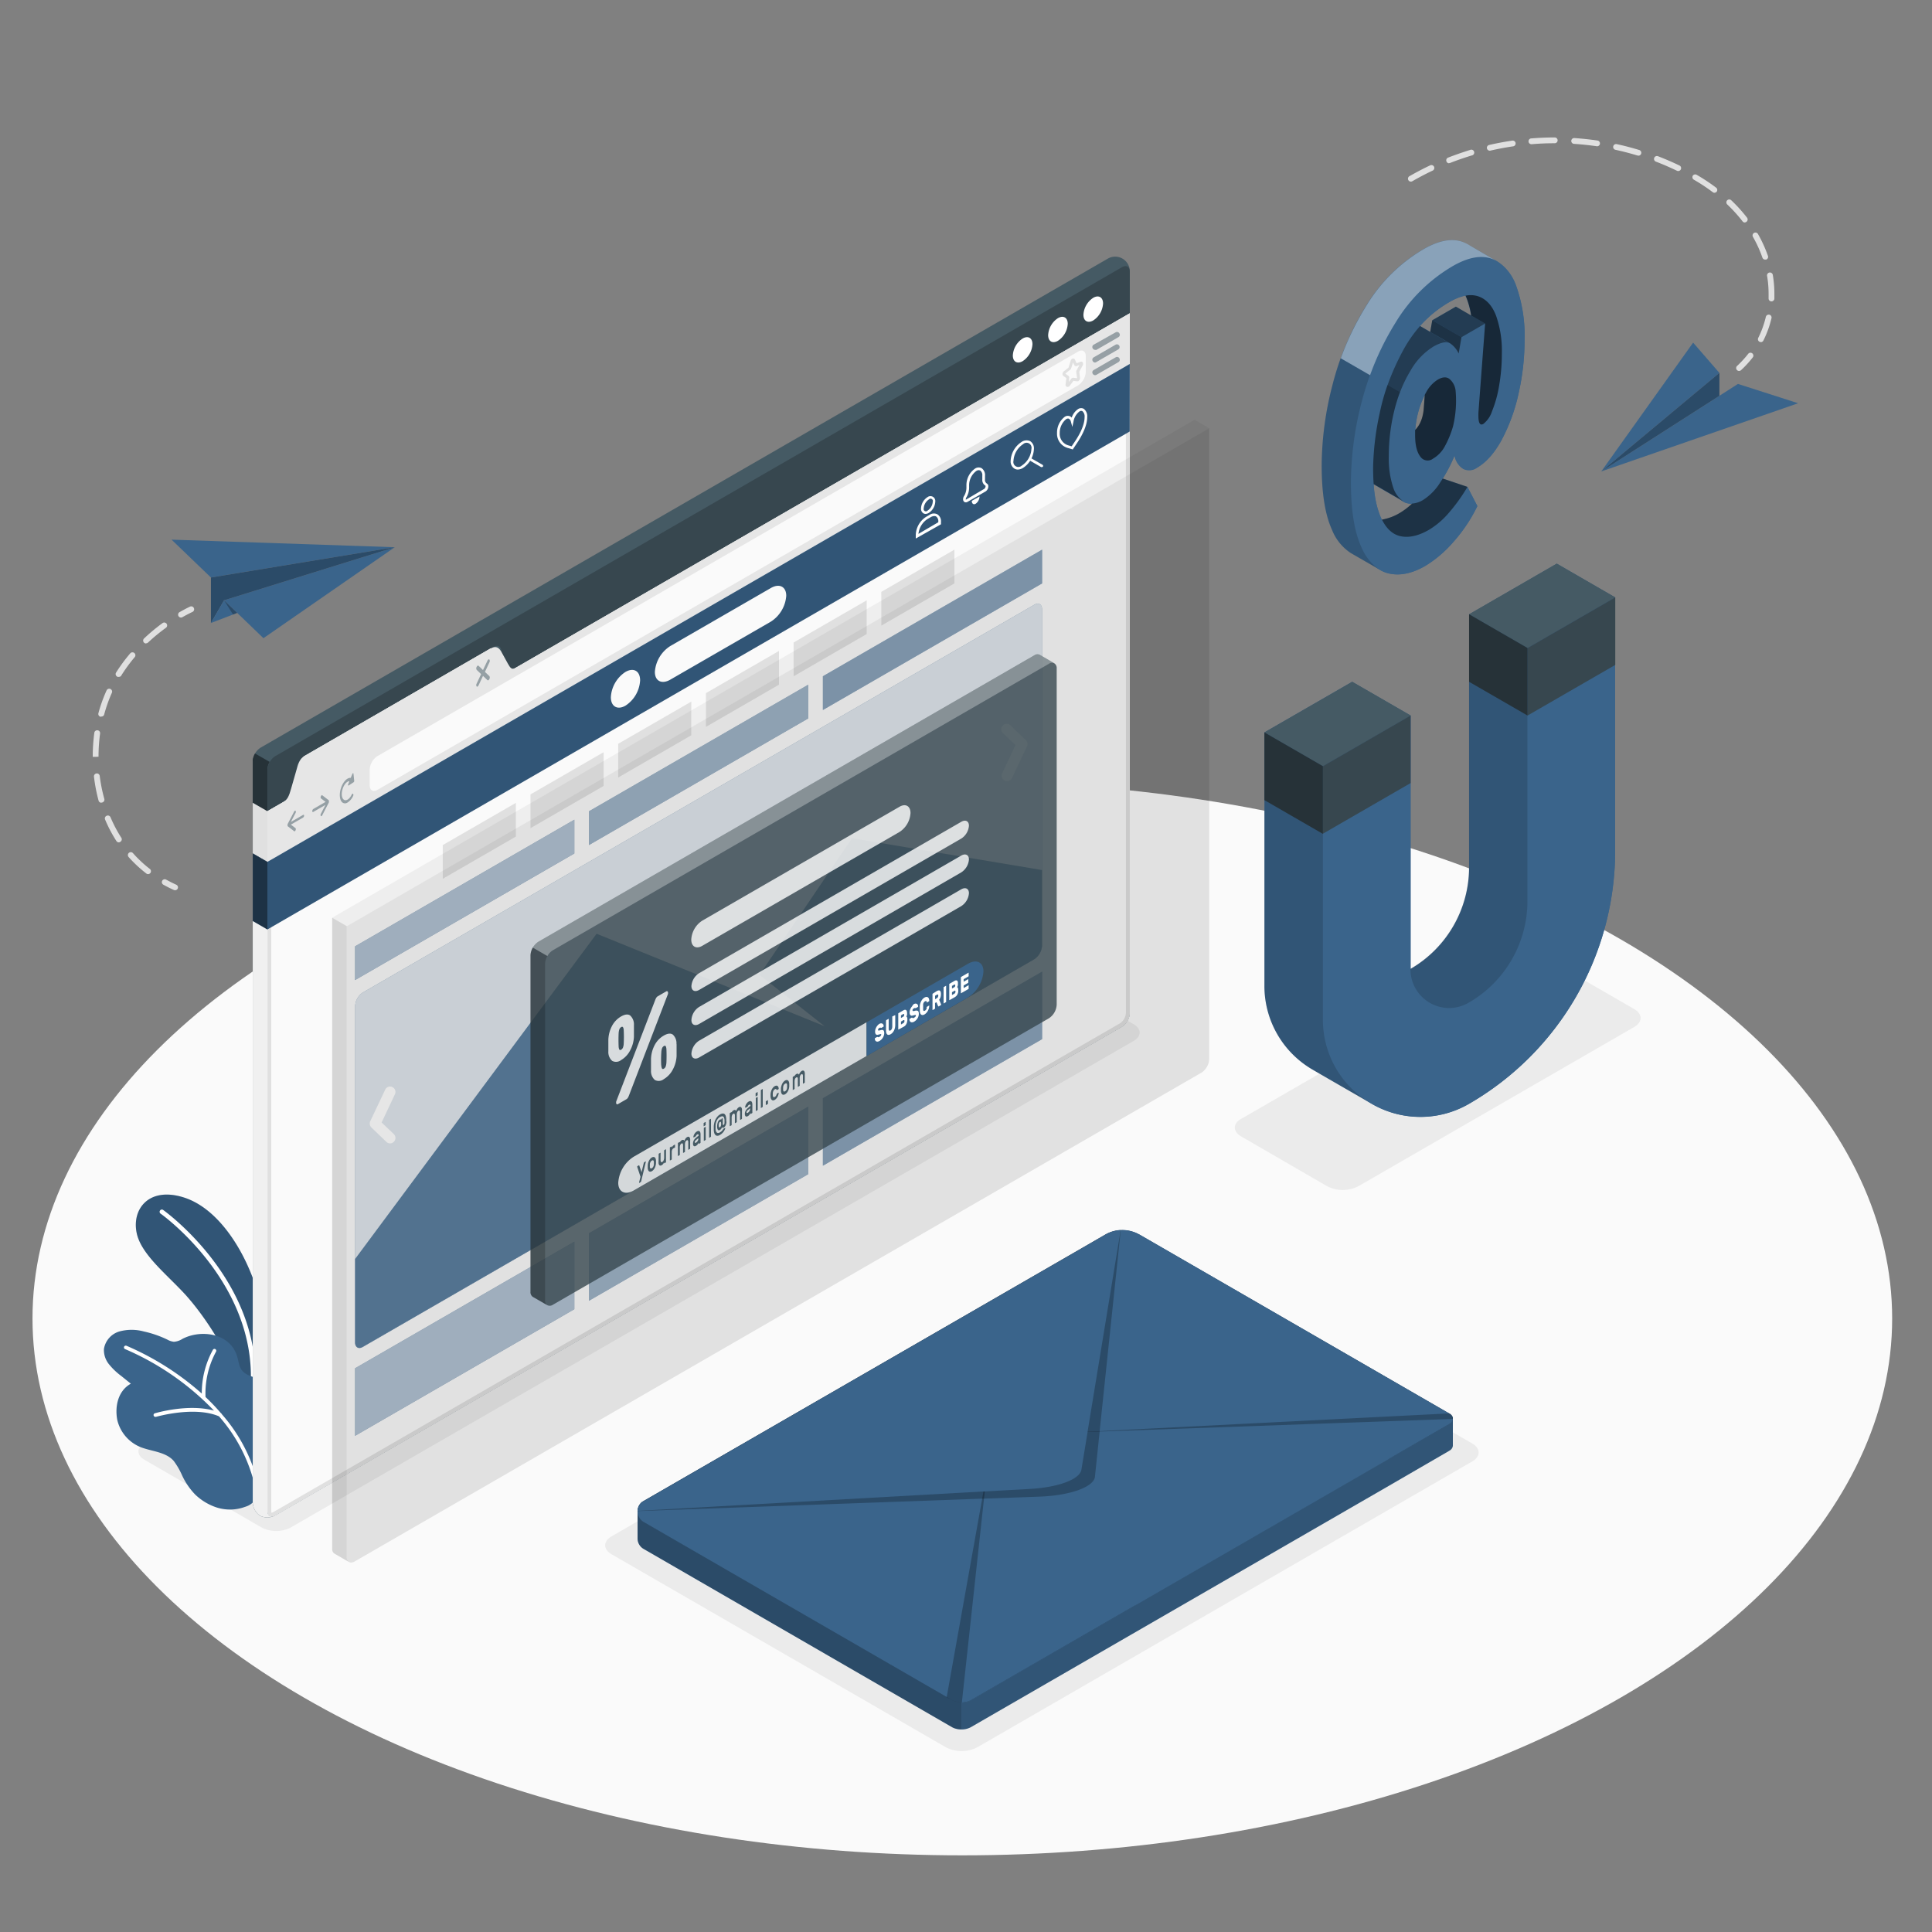 <svg xmlns="http://www.w3.org/2000/svg" viewBox="0 0 500 500"><rect x="0" y="0" width="500" height="500" fill="#808080" stroke="none"/><g id="freepik--Floor--inject-82"><ellipse id="freepik--floor--inject-82" cx="249.05" cy="341.22" rx="240.64" ry="138.94" style="fill:#fafafa"></ellipse></g><g id="freepik--Shadows--inject-82"><path id="freepik--Shadow--inject-82" d="M244.8,452.2l-86.51-49.95c-2.23-1.28-2.23-3.37,0-4.66l128.12-74a8.94,8.94,0,0,1,8.06,0L381,373.57c2.22,1.29,2.22,3.37,0,4.66l-128.13,74A8.94,8.94,0,0,1,244.8,452.2Z" style="fill:#ebebeb"></path><path id="freepik--shadow--inject-82" d="M67.71,395.32,37.38,377.79c-2.07-1.2-2.07-3.14,0-4.34L255.53,247.53a8.3,8.3,0,0,1,7.52,0l30.33,17.53c2.08,1.2,2.08,3.14,0,4.34L75.23,395.32A8.3,8.3,0,0,1,67.71,395.32Z" style="fill:#ebebeb"></path><path id="freepik--shadow--inject-82" d="M321.27,294.14,343.47,307a8.9,8.9,0,0,0,8.07,0l71.38-41.21c2.22-1.28,2.22-3.37,0-4.65l-22.21-12.82a8.88,8.88,0,0,0-8.06,0l-71.38,41.21C319,290.77,319,292.85,321.27,294.14Z" style="fill:#ebebeb"></path></g><g id="freepik--Plants--inject-82"><g id="freepik--plants--inject-82"><path d="M69.42,355.17a69.79,69.79,0,0,0-2.67-20.46c-3.12-10.71-10.09-21.9-19.12-24.79s-13.58,2.92-12.25,9.22c1.15,5.43,7.57,10.49,12.31,15.6s13.35,17.19,15,28.17l5.16,1.1Z" style="fill:#3A648B"></path><g style="opacity:0.15"><path d="M69.42,355.17a69.79,69.79,0,0,0-2.67-20.46c-3.12-10.71-10.09-21.9-19.12-24.79s-13.58,2.92-12.25,9.22c1.15,5.43,7.57,10.49,12.31,15.6s13.35,17.19,15,28.17l5.16,1.1Z"></path></g><path d="M65.37,359.63a.59.59,0,0,1-.52-.62c1.76-27-23-44.74-23.29-44.92a.58.58,0,0,1-.14-.81.57.57,0,0,1,.81-.14c.25.18,25.59,18.28,23.78,45.95a.58.58,0,0,1-.62.54Z" style="fill:#fff"></path><path d="M63.34,390a11.29,11.29,0,0,1-7.65,0,14.55,14.55,0,0,1-5.19-3.23,17.92,17.92,0,0,1-3.44-5.09A19.06,19.06,0,0,0,45,378.14c-1.83-2.19-5.17-2.48-7.74-3.32a10.07,10.07,0,0,1-6.91-7.34c-.66-3.47.17-7.53,3.51-9.38l-2.48-2a17.36,17.36,0,0,1-3.15-3,5.84,5.84,0,0,1-1.33-4,5.66,5.66,0,0,1,4-4.52,12,12,0,0,1,6.31,0,27.69,27.69,0,0,1,6.08,2.1,4.49,4.49,0,0,0,1.71.57,4.65,4.65,0,0,0,2.23-.76C52.05,344,59.46,345,61.33,350.9c.28.87.4,1.79.7,2.65,1.11,3.2,5.2,2.69,7.63,4.38a6.55,6.55,0,0,1,2.52,5c.23,3.38-1,6.85-2,10-.38,1.19-1.09,2.23-1.46,3.4-.52,1.64-.36,3.61-.58,5.32-.4,2.93-1,6.58-3.88,8A6.92,6.92,0,0,1,63.34,390Z" style="fill:#3A648B"></path><path d="M66.65,383.47A42.24,42.24,0,0,0,57.41,366a.47.47,0,0,0-.22-.26,55.76,55.76,0,0,0-4-4.2,22.68,22.68,0,0,1,2.72-11.73.48.48,0,0,0-.17-.65.46.46,0,0,0-.64.17,23.31,23.31,0,0,0-2.88,11.32,72.11,72.11,0,0,0-19.5-12.37.47.47,0,0,0-.61.27.47.47,0,0,0,.27.6,70.25,70.25,0,0,1,23,15.92c-6.58-1.85-14.92.58-15.3.69a.46.46,0,0,0-.32.58.47.47,0,0,0,.4.34.55.55,0,0,0,.18,0c.1,0,9.89-2.88,16.33-.14a41.38,41.38,0,0,1,9.1,17.22.48.48,0,0,0,.41.36h.16A.48.48,0,0,0,66.65,383.47Z" style="fill:#fff"></path></g></g><g id="freepik--Window--inject-82"><path d="M67.31,392.28a4.31,4.31,0,0,1-1.9-3.42V197a4.49,4.49,0,0,1,2-3.49L286.59,67a3.79,3.79,0,0,1,5.8,3.35V262.19a4.46,4.46,0,0,1-2,3.5L71.21,392.2A4.27,4.27,0,0,1,67.31,392.28Z" style="fill:#455a64"></path><path d="M71.21,392.2a4.24,4.24,0,0,1-3.9.08,4.29,4.29,0,0,1-1.9-3.42v-168l3.79,2.19V391C69.2,392.15,70,392.93,71.21,392.2Z" style="fill:#f0f0f0"></path><path d="M69.79,197.18a4,4,0,0,0-.59,2v23.89l-3.79-2.19V197a1.85,1.85,0,0,1,0-.24c0-.17,0-.34.08-.51A4.92,4.92,0,0,1,66,195Z" style="fill:#263238"></path><path d="M292.38,70.32V81.09L131.74,173.84c-1.11.64-2,.12-2-1.17v-4.08c0-1.28-.91-1.8-2-1.16L78.78,195.68a4.45,4.45,0,0,0-2,3.49v4.08a4.46,4.46,0,0,1-2,3.49l-5.55,3.2V199.17a4.43,4.43,0,0,1,2-3.48L290.37,69.15C291.48,68.51,292.38,69,292.38,70.32Z" style="fill:#37474f"></path><path d="M292.39,262.19a4.44,4.44,0,0,1-2,3.49L71.21,392.2c-1.14.66-2,.13-2-1.16V209.94l5.55-3.2c1.11-.64,2.92-10.42,4-11.06l48.11-27.78c1.11-.64,3.74,6.58,4.85,5.94L292.38,81.09v181.1Z" style="fill:#fafafa"></path><path d="M291.38,82.82V262.19a3.48,3.48,0,0,1-1.52,2.63L70.71,391.34a1.15,1.15,0,0,1-.42.16.86.86,0,0,1-.09-.46V210.52l5-2.92c.83-.48,1.31-2,2.47-6.1a30.82,30.82,0,0,1,1.65-5L127,169a23,23,0,0,1,1.47,2.37c1.31,2.3,2,3.51,3.14,3.51a1.25,1.25,0,0,0,.65-.18L291.38,82.82m1-1.73L131.74,173.84a.42.42,0,0,1-.15,0c-1.13,0-3.42-6-4.55-6a.24.24,0,0,0-.15,0L78.78,195.68c-1.11.64-2.92,10.42-4,11.06l-5.55,3.2V391c0,.91.43,1.45,1.1,1.45a1.78,1.78,0,0,0,.91-.29L290.37,265.68a4.44,4.44,0,0,0,2-3.49V81.09Z" style="fill:#e0e0e0"></path><path d="M292.38,81.09V94.2L69.2,223.06V209.94l4.15-2.4c1.1-.64,1.48-1.62,2-3.49l1.4-4.88c.45-1.7.91-2.85,2-3.49l48.11-27.78c1.11-.64,2-.71,2.84.69l1.72,3.13c.63,1.1,1,1.74,2.06,1.1Z" style="fill:#e6e6e6"></path><path d="M282.93,77.07c1.4-.81,2.54-.15,2.54,1.47a5.6,5.6,0,0,1-2.54,4.39c-1.4.81-2.54.16-2.54-1.46A5.62,5.62,0,0,1,282.93,77.07Z" style="fill:#fff"></path><path d="M273.79,82.34c1.41-.81,2.54-.15,2.54,1.46a5.6,5.6,0,0,1-2.54,4.4c-1.4.81-2.53.15-2.53-1.47A5.61,5.61,0,0,1,273.79,82.34Z" style="fill:#fff"></path><path d="M264.66,87.61c1.4-.81,2.54-.16,2.54,1.46a5.62,5.62,0,0,1-2.54,4.4c-1.4.81-2.54.15-2.54-1.47A5.6,5.6,0,0,1,264.66,87.61Z" style="fill:#fff"></path><path d="M78.45,210.89l-3.17,1.83,1.21-2.33a.54.54,0,0,0,0-.56c-.09-.11-.25,0-.35.17l-1.72,3.3h0a.5.5,0,0,0,0,.13s0,0,0,0a.88.88,0,0,0,0,.17.59.59,0,0,0,0,.14l0,0s0,.05,0,.06h0l1.72,1.32a.12.12,0,0,0,.16,0,.53.53,0,0,0,.19-.24c.1-.22.09-.46,0-.54l-1.21-.93,3.17-1.83a.67.67,0,0,0,.25-.54C78.7,210.92,78.59,210.81,78.45,210.89Z" style="fill:#455a64;opacity:0.5"></path><path d="M81.09,209.36l3.17-1.83-1.21-.92a.5.5,0,0,1,0-.54c.09-.22.25-.33.36-.25l1.71,1.32h0a.16.16,0,0,1,0,.07s0,0,0,0a.61.61,0,0,1,0,.15,1.11,1.11,0,0,1,0,.17l0,0a.56.56,0,0,1,0,.12h0L83.39,211a.46.46,0,0,1-.17.19.14.14,0,0,1-.19,0,.58.58,0,0,1,0-.57l1.21-2.32-3.17,1.83c-.14.08-.25,0-.25-.25A.67.67,0,0,1,81.09,209.36Z" style="fill:#455a64;opacity:0.5"></path><path d="M91.48,200.25c0-.19-.19-.17-.27,0l-.44,1.06c-.74-.08-1.63.64-2.24,1.92-.78,1.66-.78,3.62,0,4.38a1.12,1.12,0,0,0,1.42.08A3.9,3.9,0,0,0,91.38,206a.55.55,0,0,0,0-.56c-.1-.09-.26,0-.36.21-.59,1.24-1.54,1.79-2.13,1.23s-.58-2,0-3.27c.42-.89,1-1.41,1.54-1.44l-.32.8c-.09.21,0,.4.12.31l1.29-.84a.43.43,0,0,0,.15-.35Z" style="fill:#455a64;opacity:0.5"></path><path d="M125.5,173.89l1.15-2.45a.73.73,0,0,0,0-.76c-.13-.13-.36,0-.49.29L125,173.41l-1.15-1.11c-.14-.13-.36,0-.49.29a.73.73,0,0,0,0,.76l1.15,1.11-1.15,2.44a.73.73,0,0,0,0,.76.17.17,0,0,0,.24,0,.65.65,0,0,0,.25-.3l1.15-2.44,1.16,1.11a.2.2,0,0,0,.25,0,.77.77,0,0,0,.24-.3.73.73,0,0,0,0-.76Z" style="fill:#455a64;opacity:0.5"></path><path d="M95.68,203.25v-4.08a4.44,4.44,0,0,1,2-3.49L279,91c1.12-.64,2-.12,2,1.17v4.08a4.47,4.47,0,0,1-2,3.49L97.69,204.41C96.58,205.06,95.68,204.54,95.68,203.25Z" style="fill:#fafafa"></path><path d="M276.28,100.12a.53.53,0,0,1-.19,0,.58.58,0,0,1-.32-.64l.2-1.64-.77-.55a.56.56,0,0,1-.22-.47.94.94,0,0,1,.34-.73l1.18-.91s0,0,.05-.08l.53-1.73a.76.76,0,0,1,.62-.59.53.53,0,0,1,.49.3l.43.92,1-.37a.5.5,0,0,1,.56.12.76.76,0,0,1,0,.85l-.86,1.61.18,1.54a.91.91,0,0,1-.26.74.55.55,0,0,1-.49.19l-.95-.11-1,1.32A.61.61,0,0,1,276.28,100.12Zm-.54-3.41.76.55a.6.6,0,0,1,.22.58l-.13,1,.65-.82a.63.63,0,0,1,.55-.26l.95.12a.16.16,0,0,0,0-.08l-.2-1.46a.84.84,0,0,1,.1-.53l.72-1.35-.71.27a.49.49,0,0,1-.64-.26l-.32-.66-.46,1.46a.8.8,0,0,1-.3.45l-1.18.92S275.75,96.69,275.74,96.71ZM278.41,94Z" style="fill:#e0e0e0"></path><g style="opacity:0.5"><path d="M283.42,90.54a.68.68,0,0,1-.61-.35.69.69,0,0,1,.26-1L288.74,86a.7.7,0,0,1,.95.26.69.69,0,0,1-.25,1l-5.68,3.28A.72.72,0,0,1,283.42,90.54Z" style="fill:#455a64"></path><path d="M283.42,93.82a.68.68,0,0,1-.61-.35.69.69,0,0,1,.26-1l5.67-3.28a.7.7,0,0,1,.7,1.21l-5.68,3.28A.72.72,0,0,1,283.42,93.82Z" style="fill:#455a64"></path><path d="M283.42,97.1a.71.71,0,0,1-.61-.35.69.69,0,0,1,.26-1l5.67-3.28a.69.69,0,0,1,.95.25.7.7,0,0,1-.25,1L283.76,97A.63.63,0,0,1,283.42,97.1Z" style="fill:#455a64"></path></g><polygon points="69.2 209.94 69.2 223.06 65.41 220.87 65.41 207.76 69.2 209.94" style="fill:#e0e0e0"></polygon><polygon points="292.38 94.2 69.2 223.06 69.2 240.54 292.36 111.67 292.38 94.2" style="fill:#3A648B"></polygon><polygon points="292.38 94.2 69.2 223.06 69.2 240.54 292.36 111.67 292.38 94.2" style="opacity:0.15"></polygon><polygon points="69.2 223.06 65.41 220.87 65.41 238.35 69.2 240.54 69.2 223.06" style="fill:#3A648B"></polygon><polygon points="69.2 223.06 65.41 220.87 65.41 238.35 69.2 240.54 69.2 223.06" style="opacity:0.5"></polygon><path d="M173.48,167.19l26-15c2.22-1.29,4-.37,4,2a8.68,8.68,0,0,1-4,6.7l-26,15c-2.22,1.28-4,.37-4-2A8.65,8.65,0,0,1,173.48,167.19Z" style="fill:#fafafa"></path><path d="M161.88,173.89a8.36,8.36,0,0,0-3.79,6.55c0,2.41,1.7,3.39,3.79,2.18a8.35,8.35,0,0,0,3.78-6.55C165.66,173.66,164,172.68,161.88,173.89Z" style="fill:#fafafa"></path><path d="M239.55,133a1.1,1.1,0,0,1-.57-.15,1.38,1.38,0,0,1-.62-1.28,3.66,3.66,0,0,1,1.69-2.92h0a1.26,1.26,0,0,1,2,1.17,3.66,3.66,0,0,1-1.69,2.92A1.7,1.7,0,0,1,239.55,133Zm.85-3.75a3,3,0,0,0-1.34,2.32.59.59,0,0,0,1,.57,3,3,0,0,0,1.34-2.32.59.59,0,0,0-1-.57Z" style="fill:#fff"></path><path d="M237,139.37v-1a5.79,5.79,0,0,1,2.66-4.6l.86-.5a2,2,0,0,1,2.08-.16,2.15,2.15,0,0,1,.93,2v.57Zm4.77-5.81a1.9,1.9,0,0,0-.9.28l-.86.5a5.18,5.18,0,0,0-2.31,3.82l5.13-3V135a1.48,1.48,0,0,0-.58-1.35A.86.86,0,0,0,241.8,133.56Z" style="fill:#fff"></path><path d="M249.91,130a.58.58,0,0,1-.31-.08.8.8,0,0,1-.35-.72,1.57,1.57,0,0,1,.21-.77l.06-.08a4.33,4.33,0,0,0,.59-2.07v-.79a5.21,5.21,0,0,1,2.23-4.22,1.65,1.65,0,0,1,1.69-.11,2.16,2.16,0,0,1,.89,2v.93a1.09,1.09,0,0,0,.49,1.06l.11.08a.81.81,0,0,1,.26.65,1.59,1.59,0,0,1-.69,1.29l-4.8,2.77A.8.8,0,0,1,249.91,130Zm3.42-8.33a1.38,1.38,0,0,0-.64.2,4.62,4.62,0,0,0-1.88,3.62v.79a5,5,0,0,1-.74,2.49.9.9,0,0,0-.12.43c0,.08,0,.13,0,.13l4.77-2.81a.9.9,0,0,0,.34-.68.46.46,0,0,0,0-.13,1.71,1.71,0,0,1-.84-1.66v-.93a1.52,1.52,0,0,0-.54-1.36A.73.73,0,0,0,253.33,121.71Z" style="fill:#fff"></path><path d="M253.5,128.49a2.36,2.36,0,0,1-1,1.88c-.54.31-1,0-1-.75Z" style="fill:#fff"></path><path d="M263.42,121.52a1.71,1.71,0,0,1-.87-.23,2.18,2.18,0,0,1-1-2,6.2,6.2,0,0,1,2.84-4.92h0a2.24,2.24,0,0,1,2.24-.19,2.2,2.2,0,0,1,.95,2,6.19,6.19,0,0,1-2.84,4.93A2.79,2.79,0,0,1,263.42,121.52Zm1.36-6.57a5.52,5.52,0,0,0-2.49,4.31,1.29,1.29,0,0,0,2.14,1.24,5.51,5.51,0,0,0,2.5-4.32,1.29,1.29,0,0,0-2.15-1.23Z" style="fill:#fff"></path><path d="M269.61,120.88a.26.26,0,0,1-.17,0l-3.09-1.78a.35.35,0,0,1,.35-.6l3.09,1.78a.35.35,0,0,1,.12.48A.34.34,0,0,1,269.61,120.88Z" style="fill:#fff"></path><path d="M277.63,116.32l-1.16-.35a3.82,3.82,0,0,1-2.91-3.92,5.15,5.15,0,0,1,2-4.19,1.42,1.42,0,0,1,1.29-.15,1.39,1.39,0,0,1,.51.37,4.26,4.26,0,0,1,1.64-2.21,1.43,1.43,0,0,1,1.46-.08,2.4,2.4,0,0,1,.91,2.15c0,2.35-1.47,5-2.7,6.82Zm-1.24-8a.89.89,0,0,0-.46.15,4.54,4.54,0,0,0-1.67,3.59,3.1,3.1,0,0,0,2.41,3.25l.67.2.77-1.14c1.18-1.73,2.58-4.25,2.58-6.42a1.81,1.81,0,0,0-.56-1.54.74.74,0,0,0-.76.07,4.11,4.11,0,0,0-1.55,2.61l-.3,1.4-.38-1.38a1.07,1.07,0,0,0-.53-.74A.54.54,0,0,0,276.39,108.31Z" style="fill:#fff"></path><polygon points="114.59 218.7 133.51 207.78 133.51 216.51 114.59 227.43 114.59 218.7" style="fill:#e0e0e0"></polygon><polygon points="137.29 205.59 156.21 194.67 156.21 203.41 137.29 214.33 137.29 205.59" style="fill:#e0e0e0"></polygon><polygon points="159.99 192.49 178.91 181.57 178.9 190.3 159.99 201.22 159.99 192.49" style="fill:#e0e0e0"></polygon><polygon points="182.69 179.38 201.6 168.46 201.6 177.2 182.69 188.12 182.69 179.38" style="fill:#e0e0e0"></polygon><polygon points="205.39 166.28 224.3 155.36 224.3 164.09 205.39 175.02 205.39 166.28" style="fill:#e0e0e0"></polygon><polygon points="228.08 153.17 247 142.25 247 150.99 228.09 161.91 228.08 153.17" style="fill:#e0e0e0"></polygon><polygon points="91.89 244.91 148.64 212.14 148.64 220.88 91.89 253.64 91.89 244.91" style="fill:#3A648B"></polygon><polygon points="91.89 244.91 148.64 212.14 148.64 220.88 91.89 253.64 91.89 244.91" style="fill:#fff;opacity:0.6"></polygon><polygon points="152.42 209.96 209.17 177.2 209.17 185.93 152.42 218.7 152.42 209.96" style="fill:#3A648B"></polygon><polygon points="152.42 209.96 209.17 177.2 209.17 185.93 152.42 218.7 152.42 209.96" style="fill:#fff;opacity:0.5"></polygon><polygon points="212.96 175.01 269.7 142.25 269.7 150.99 212.96 183.75 212.96 175.01" style="fill:#3A648B"></polygon><polygon points="212.96 175.01 269.7 142.25 269.7 150.99 212.96 183.75 212.96 175.01" style="fill:#fff;opacity:0.4"></polygon><polygon points="91.89 354.11 148.64 321.35 148.64 338.82 91.89 371.59 91.89 354.11" style="fill:#3A648B"></polygon><polygon points="91.89 354.11 148.64 321.35 148.64 338.82 91.89 371.59 91.89 354.11" style="fill:#fff;opacity:0.6"></polygon><polygon points="152.42 319.17 209.17 286.4 209.17 303.88 152.42 336.64 152.42 319.17" style="fill:#3A648B"></polygon><polygon points="152.42 319.17 209.17 286.4 209.17 303.88 152.42 336.64 152.42 319.17" style="fill:#fff;opacity:0.5"></polygon><polygon points="212.96 284.22 269.7 251.46 269.7 268.93 212.96 301.69 212.96 284.22" style="fill:#3A648B"></polygon><polygon points="212.96 284.22 269.7 251.46 269.7 268.93 212.96 301.69 212.96 284.22" style="fill:#fff;opacity:0.4"></polygon><path d="M93.91,256.85,267.68,156.5c1.12-.64,2-.12,2,1.16v87.08a4.46,4.46,0,0,1-2,3.5L93.91,348.58c-1.11.65-2,.12-2-1.16V260.34A4.45,4.45,0,0,1,93.91,256.85Z" style="fill:#3A648B;opacity:0.8"></path><path d="M93.91,256.85,267.68,156.5c1.12-.64,2-.12,2,1.16v87.08a4.46,4.46,0,0,1-2,3.5L93.91,348.58c-1.11.65-2,.12-2-1.16V260.34A4.45,4.45,0,0,1,93.91,256.85Z" style="fill:#fff;opacity:0.8"></path><path d="M220.49,216.93,196.56,252.3l16.84,13.28-59-23.93L91.89,325.83v21.59c0,1.24.9,1.81,2,1.16L267.68,248.24a4.6,4.6,0,0,0,2-3.5V225.17Z" style="fill:#3A648B;opacity:0.8"></path><path d="M260.63,202.13a1.39,1.39,0,0,1-1.27-2l3.46-7.31-3.16-3a1.4,1.4,0,1,1,1.94-2l3.88,3.74a1.39,1.39,0,0,1,.29,1.6l-3.88,8.22A1.4,1.4,0,0,1,260.63,202.13Z" style="fill:#fff"></path><path d="M101,295.91a1.39,1.39,0,0,1-1-.39l-3.88-3.73a1.42,1.42,0,0,1-.3-1.61L99.69,282a1.39,1.39,0,1,1,2.52,1.19l-3.45,7.31,3.16,3a1.4,1.4,0,0,1,0,2A1.39,1.39,0,0,1,101,295.91Z" style="fill:#fff"></path><g style="opacity:0.15"><path d="M90.26,404.21c-.65-.36-3.33-1.93-3.68-2.12a1.39,1.39,0,0,1-.61-1.32V237.51l3.78,2.18V403A1.5,1.5,0,0,0,90.26,404.21Z"></path></g><g style="opacity:0.05"><polygon points="312.93 110.84 89.75 239.69 85.97 237.5 309.15 108.65 312.93 110.84"></polygon></g><g style="opacity:0.1"><path d="M312.94,274.1a4.46,4.46,0,0,1-2,3.5L91.76,404.12c-1.11.64-2,.12-2-1.17V239.69L312.93,110.84Z"></path></g><path d="M269.15,169.49a1.39,1.39,0,0,0-1.48.11L139.3,243.74a4.45,4.45,0,0,0-2,3.49v87.08a1.46,1.46,0,0,0,.57,1.3l3.79,2.18a1.42,1.42,0,0,0,1.44-.13l128.37-74.14a4.46,4.46,0,0,0,2-3.49V173a1.45,1.45,0,0,0-.58-1.31C272.52,171.43,269.48,169.71,269.15,169.49Z" style="fill:#37474f;opacity:0.8"></path><path d="M269.15,169.49c.31.22,3,1.73,3.63,2.1a1.49,1.49,0,0,0-1.32.19L143.09,245.92a4.09,4.09,0,0,0-1.43,1.51l-3.79-2.19a4.14,4.14,0,0,1,1.43-1.5L267.68,169.6A1.4,1.4,0,0,1,269.15,169.49Z" style="fill:#fff;opacity:0.3"></path><path d="M141.07,336.49a1.52,1.52,0,0,0,.49,1.25l-3.7-2.13a1.45,1.45,0,0,1-.58-1.3V247.23a4.22,4.22,0,0,1,.59-2l3.79,2.19a4.08,4.08,0,0,0-.59,2Z" style="opacity:0.2"></path><path d="M181.72,238.28l51.09-29.5c1.56-.9,2.83-.17,2.83,1.63v0a6.25,6.25,0,0,1-2.83,4.89l-51.09,29.49c-1.56.9-2.82.17-2.82-1.63v0A6.24,6.24,0,0,1,181.72,238.28Z" style="fill:#fff;opacity:0.8"></path><path d="M180.94,251.85l67.82-39.16c1.11-.65,2-.19,2,1a4.32,4.32,0,0,1-2,3.34l-67.82,39.16c-1.11.65-2,.19-2-1A4.33,4.33,0,0,1,180.94,251.85Z" style="fill:#fff;opacity:0.8"></path><path d="M180.94,260.59l67.82-39.16c1.11-.64,2-.19,2,1a4.35,4.35,0,0,1-2,3.35L180.94,265c-1.11.64-2,.18-2-1A4.33,4.33,0,0,1,180.94,260.59Z" style="fill:#fff;opacity:0.8"></path><path d="M180.94,269.32l67.82-39.16c1.11-.64,2-.19,2,1a4.33,4.33,0,0,1-2,3.35l-67.82,39.16c-1.11.64-2,.18-2-1A4.33,4.33,0,0,1,180.94,269.32Z" style="fill:#fff;opacity:0.8"></path><path d="M164.06,265.3c0,.56,0,1.07,0,1.52s0,.95,0,1.51a8.23,8.23,0,0,1-1,3.56,6.15,6.15,0,0,1-2.31,2.45,2.12,2.12,0,0,1-2.31.22,3,3,0,0,1-1-2.42c0-.53,0-1,0-1.47s0-1,0-1.57a8.28,8.28,0,0,1,.93-3.56,6.14,6.14,0,0,1,2.36-2.48c1-.57,1.79-.66,2.36-.25A3.13,3.13,0,0,1,164.06,265.3Zm5.5-6.48a3.18,3.18,0,0,1,.29-.61,1.16,1.16,0,0,1,.44-.41l2.11-1.22q.22-.13.36,0c.09.06.13.18.13.37a.56.56,0,0,1,0,.17,1.12,1.12,0,0,1-.06.23l-10.05,26.15a3.88,3.88,0,0,1-.29.61,1.25,1.25,0,0,1-.44.41l-2.11,1.22c-.15.08-.27.1-.36,0s-.13-.19-.13-.38,0-.09,0-.17a1.23,1.23,0,0,1,.06-.22Zm-9.46,12a2.06,2.06,0,0,0,.17.78c.1.17.26.19.49.06a1.16,1.16,0,0,0,.49-.63,3.23,3.23,0,0,0,.17-1,31.73,31.73,0,0,0,0-3.38,1.66,1.66,0,0,0-.17-.77c-.1-.17-.26-.2-.49-.07a1.15,1.15,0,0,0-.49.64,3.83,3.83,0,0,0-.17,1C160.05,268.52,160.05,269.65,160.1,270.79Zm15-.58c0,.57,0,1.08,0,1.53s0,.95,0,1.51a8.12,8.12,0,0,1-1,3.56,6.13,6.13,0,0,1-2.31,2.44,2.11,2.11,0,0,1-2.31.22,3,3,0,0,1-1-2.42c0-.53,0-1,0-1.46s0-1,0-1.57a8.3,8.3,0,0,1,.94-3.57,6.11,6.11,0,0,1,2.36-2.47c1-.58,1.79-.66,2.36-.25A3.07,3.07,0,0,1,175.07,270.21Zm-3.95,5.49a1.81,1.81,0,0,0,.17.78c.1.17.26.19.49.06a1.09,1.09,0,0,0,.49-.63,3.91,3.91,0,0,0,.17-1c.05-1.2.05-2.32,0-3.38a2.06,2.06,0,0,0-.17-.78c-.1-.17-.26-.19-.49-.06a1.13,1.13,0,0,0-.49.63,3.57,3.57,0,0,0-.17,1C171.07,273.44,171.07,274.57,171.12,275.7Z" style="fill:#fff;opacity:0.8"></path><path d="M164,299.36l60.26-34.8v8.74L164,308.1c-2.22,1.28-4,.37-4-2A8.68,8.68,0,0,1,164,299.36Z" style="fill:#fafafa;opacity:0.8"></path><path d="M250.52,249.42c2.23-1.29,4-.37,4,2a8.72,8.72,0,0,1-4,6.7L224.29,273.3v-8.74Z" style="fill:#3A648B"></path><path d="M165.76,304.55l-.84-2.53v0a.32.32,0,0,1,0-.14.21.21,0,0,1,.08-.1l.32-.19a.07.07,0,0,1,.09,0,.14.14,0,0,1,.05.08l.57,1.7.57-2.36a.43.43,0,0,1,.05-.13.2.2,0,0,1,.09-.11l.32-.18a.06.06,0,0,1,.08,0,.18.18,0,0,1,0,.11v0l-1.2,5a1.12,1.12,0,0,1-.05.13.22.22,0,0,1-.09.1l-.32.19a.05.05,0,0,1-.08,0,.11.11,0,0,1,0-.1.09.09,0,0,1,0-.05Z" style="fill:#455a64"></path><path d="M168.7,299.55a.88.88,0,0,1,.43-.13.52.52,0,0,1,.33.12.91.91,0,0,1,.22.33,1.79,1.79,0,0,1,.09.51.66.66,0,0,1,0,.15v.36a.66.66,0,0,1,0,.15,2.59,2.59,0,0,1-.1.62,2.75,2.75,0,0,1-.21.59,3,3,0,0,1-.33.49,1.62,1.62,0,0,1-.43.36.84.84,0,0,1-.42.13.52.52,0,0,1-.33-.11.8.8,0,0,1-.22-.33,1.59,1.59,0,0,1-.1-.51s0-.09,0-.14v-.37c0-.06,0-.11,0-.15a2.76,2.76,0,0,1,.1-.63,2.89,2.89,0,0,1,.22-.58,2.17,2.17,0,0,1,.33-.5A1.58,1.58,0,0,1,168.7,299.55Zm.52,1.18a1,1,0,0,0-.06-.3.3.3,0,0,0-.13-.14.16.16,0,0,0-.15,0,.67.67,0,0,0-.18.07.7.7,0,0,0-.17.13.83.83,0,0,0-.16.2,1.18,1.18,0,0,0-.12.28,1.12,1.12,0,0,0-.06.38.49.49,0,0,0,0,.13v.34a.41.41,0,0,0,0,.12.61.61,0,0,0,.06.3.31.31,0,0,0,.12.15.22.22,0,0,0,.16,0,.47.47,0,0,0,.17-.07,1,1,0,0,0,.18-.13.8.8,0,0,0,.15-.2,1.46,1.46,0,0,0,.13-.28,2,2,0,0,0,.06-.38v-.59Z" style="fill:#455a64"></path><path d="M170.46,298.78a.32.32,0,0,1,0-.14.21.21,0,0,1,.08-.1l.33-.19a.05.05,0,0,1,.08,0,.13.13,0,0,1,0,.1v1.67a1.17,1.17,0,0,0,.11.57q.1.17.36,0a.82.82,0,0,0,.34-.44,1.86,1.86,0,0,0,.12-.7v-1.67a.27.27,0,0,1,0-.14.21.21,0,0,1,.08-.1l.32-.19a.06.06,0,0,1,.08,0,.12.12,0,0,1,0,.1v3.07a.27.27,0,0,1,0,.14.21.21,0,0,1-.08.1l-.32.19a.08.08,0,0,1-.08,0,.12.12,0,0,1,0-.1v-.15a2.55,2.55,0,0,1-.24.41,1.17,1.17,0,0,1-.35.32.79.79,0,0,1-.43.13.41.41,0,0,1-.28-.18,1.22,1.22,0,0,1-.14-.41,3.2,3.2,0,0,1,0-.56Z" style="fill:#455a64"></path><path d="M174.34,297.15a.87.87,0,0,0-.37.39,1.41,1.41,0,0,0-.12.63v1.71a.4.4,0,0,1,0,.15.21.21,0,0,1-.08.1l-.33.18a.06.06,0,0,1-.08,0,.16.16,0,0,1,0-.11v-3.06a.4.4,0,0,1,0-.15s0-.08.08-.09l.33-.19a.06.06,0,0,1,.08,0,.18.18,0,0,1,0,.11V297a3.15,3.15,0,0,1,.24-.38,1.29,1.29,0,0,1,.33-.28l.19-.11a.09.09,0,0,1,.09,0,.15.15,0,0,1,0,.1v.44a.35.35,0,0,1,0,.14.22.22,0,0,1-.09.1Z" style="fill:#455a64"></path><path d="M175.85,295.82a1.87,1.87,0,0,1,.25-.44,1.28,1.28,0,0,1,.3-.28.62.62,0,0,1,.44-.1.47.47,0,0,1,.27.25,2.12,2.12,0,0,1,.14-.31,1.89,1.89,0,0,1,.17-.28,2.15,2.15,0,0,1,.19-.22,1,1,0,0,1,.19-.14.6.6,0,0,1,.41-.11.39.39,0,0,1,.26.18.9.9,0,0,1,.14.41,3.28,3.28,0,0,1,0,.56v1.77a.4.4,0,0,1,0,.15.18.18,0,0,1-.08.09l-.33.19a.06.06,0,0,1-.08,0,.16.16,0,0,1,0-.11V295.7a.91.91,0,0,0-.11-.56c-.08-.08-.18-.08-.31,0a.73.73,0,0,0-.3.34,1.65,1.65,0,0,0-.13.67v1.77a.32.32,0,0,1,0,.14.17.17,0,0,1-.08.1l-.33.19a.06.06,0,0,1-.08,0,.18.18,0,0,1,0-.11v-1.73a1,1,0,0,0-.11-.57c-.08-.07-.18-.07-.31,0a.71.71,0,0,0-.3.35,1.49,1.49,0,0,0-.13.69v1.74a.35.35,0,0,1,0,.14.21.21,0,0,1-.08.1l-.33.19a.05.05,0,0,1-.08,0,.13.13,0,0,1,0-.1V296a.4.4,0,0,1,0-.15.21.21,0,0,1,.08-.1l.33-.19a.08.08,0,0,1,.08,0,.16.16,0,0,1,0,.11Z" style="fill:#455a64"></path><path d="M179.43,294.26a3.21,3.21,0,0,1,.08-.34,2.76,2.76,0,0,1,.18-.4,2,2,0,0,1,.28-.38,1.26,1.26,0,0,1,.38-.31.84.84,0,0,1,.39-.14.43.43,0,0,1,.3.08.68.68,0,0,1,.2.32,2.18,2.18,0,0,1,.06.56v1.93a.4.4,0,0,1,0,.15.27.27,0,0,1-.08.1l-.32.18a.07.07,0,0,1-.09,0,.16.16,0,0,1,0-.11v-.22a2,2,0,0,1-.26.48,1.32,1.32,0,0,1-.43.38.83.83,0,0,1-.33.12.35.35,0,0,1-.24-.08.42.42,0,0,1-.15-.23,1.13,1.13,0,0,1-.05-.38,1.83,1.83,0,0,1,.2-.84,2.53,2.53,0,0,1,.56-.67l.7-.58c0-.18,0-.29-.12-.32a.32.32,0,0,0-.28.06.47.47,0,0,0-.17.14.86.86,0,0,0-.11.19.72.72,0,0,1-.07.11l-.07.06-.4.23s-.05,0-.07,0S179.43,294.31,179.43,294.26Zm.72,1.44a1,1,0,0,0,.26-.21,1.38,1.38,0,0,0,.19-.28,1.21,1.21,0,0,0,.11-.3,1,1,0,0,0,0-.29v-.07l-.58.5a1,1,0,0,0-.25.28.57.57,0,0,0-.08.28q0,.13.09.15A.35.35,0,0,0,180.15,295.7Z" style="fill:#455a64"></path><path d="M182.55,290.37a.08.08,0,0,1,.08,0,.15.15,0,0,1,0,.1V291a.35.35,0,0,1,0,.14.29.29,0,0,1-.08.1l-.37.21a.06.06,0,0,1-.08,0,.16.16,0,0,1,0-.11v-.51a.33.33,0,0,1,0-.14.17.17,0,0,1,.08-.1Zm.09,4.44a.32.32,0,0,1,0,.14c0,.05-.05.09-.08.1l-.33.19a.05.05,0,0,1-.08,0,.13.13,0,0,1,0-.1v-3.06a.4.4,0,0,1,0-.15.21.21,0,0,1,.08-.1l.33-.18a.06.06,0,0,1,.08,0,.16.16,0,0,1,0,.11Z" style="fill:#455a64"></path><path d="M184,294a.27.27,0,0,1,0,.14.21.21,0,0,1-.08.1l-.32.19a.08.08,0,0,1-.08,0,.15.15,0,0,1,0-.1V290a.43.43,0,0,1,0-.14.21.21,0,0,1,.08-.1l.32-.19a.06.06,0,0,1,.08,0,.12.12,0,0,1,0,.1Z" style="fill:#455a64"></path><path d="M188,290.38a1.85,1.85,0,0,1-.07.48,2.19,2.19,0,0,1-.15.41,1.84,1.84,0,0,1-.2.31.85.85,0,0,1-.24.2.45.45,0,0,1-.33.1.28.28,0,0,1-.18-.11,1.34,1.34,0,0,1-.07.18l-.1.17a.8.8,0,0,1-.15.17,1,1,0,0,1-.22.16.42.42,0,0,1-.29.08.44.44,0,0,1-.22-.15,1.09,1.09,0,0,1-.14-.34,2.62,2.62,0,0,1-.05-.52,3.48,3.48,0,0,1,.05-.58,3.31,3.31,0,0,1,.13-.5,1.71,1.71,0,0,1,.22-.4.86.86,0,0,1,.28-.26c.12-.07.2-.09.26-.07a.29.29,0,0,1,.14.13v-.06a.4.4,0,0,1,0-.15s0-.08.09-.1l.22-.12a.06.06,0,0,1,.08,0,.16.16,0,0,1,0,.11v1.4a.25.25,0,0,0,.07.2.14.14,0,0,0,.15,0,.36.36,0,0,0,.15-.17,1,1,0,0,0,.07-.34c0-.13,0-.25,0-.38s0-.25,0-.36a2.09,2.09,0,0,0-.1-.57.65.65,0,0,0-.23-.33.45.45,0,0,0-.35-.07,1.61,1.61,0,0,0-.52.21,1.66,1.66,0,0,0-.44.36,2.58,2.58,0,0,0-.34.5,2.76,2.76,0,0,0-.22.59,2.85,2.85,0,0,0-.11.65,1.55,1.55,0,0,0,0,.23c0,.1,0,.2,0,.3s0,.2,0,.3a1.55,1.55,0,0,0,0,.23,1.48,1.48,0,0,0,.11.51.74.74,0,0,0,.22.33.58.58,0,0,0,.34.11,1.09,1.09,0,0,0,.44-.15l.31-.2.22-.2a2.61,2.61,0,0,0,.17-.2l.12-.19a.88.88,0,0,0,.07-.12l.08-.06.32-.18a.06.06,0,0,1,.08,0,.14.14,0,0,1,0,.11.27.27,0,0,1,0,.12l-.2.4a3.62,3.62,0,0,1-.27.41,2.83,2.83,0,0,1-.38.4,2.66,2.66,0,0,1-.52.37,1.15,1.15,0,0,1-.65.21.66.66,0,0,1-.47-.18,1.05,1.05,0,0,1-.31-.48,3,3,0,0,1-.14-.72v-1.12a5.27,5.27,0,0,1,.13-.86,4.41,4.41,0,0,1,.31-.84,3.36,3.36,0,0,1,.48-.74,2.45,2.45,0,0,1,.65-.56,1.69,1.69,0,0,1,.74-.26.69.69,0,0,1,.5.16,1,1,0,0,1,.29.5,3.69,3.69,0,0,1,.12.74c0,.11,0,.24,0,.39S188,290.26,188,290.38Zm-2,.88a1,1,0,0,0,.08.45c.06.09.13.1.23,0a.52.52,0,0,0,.24-.31,1.66,1.66,0,0,0,.08-.54,1,1,0,0,0-.08-.46c0-.09-.13-.11-.24-.05a.62.62,0,0,0-.23.32A1.73,1.73,0,0,0,186,291.26Z" style="fill:#455a64"></path><path d="M189.26,288.08a1.85,1.85,0,0,1,.24-.44,1.09,1.09,0,0,1,.31-.27.52.52,0,0,1,.44-.1.45.45,0,0,1,.26.25,3.09,3.09,0,0,1,.14-.32,2.61,2.61,0,0,1,.17-.28c.06-.08.13-.15.19-.22a.81.81,0,0,1,.2-.14.57.57,0,0,1,.4-.11.37.37,0,0,1,.26.18,1,1,0,0,1,.15.41,4.78,4.78,0,0,1,0,.57v1.76a.42.42,0,0,1,0,.15.21.21,0,0,1-.08.1l-.32.19a.09.09,0,0,1-.09,0,.16.16,0,0,1,0-.11V288a.91.91,0,0,0-.11-.56c-.07-.08-.18-.08-.31,0a.76.76,0,0,0-.29.34,1.52,1.52,0,0,0-.14.67v1.77a.4.4,0,0,1,0,.15.21.21,0,0,1-.08.1l-.32.18a.07.07,0,0,1-.09,0,.16.16,0,0,1,0-.11v-1.73a.91.91,0,0,0-.11-.56c-.07-.08-.18-.08-.31,0a.76.76,0,0,0-.3.35,1.66,1.66,0,0,0-.12.7V291a.42.42,0,0,1,0,.15.27.27,0,0,1-.08.1l-.33.18a.06.06,0,0,1-.08,0,.16.16,0,0,1,0-.11v-3.06a.4.4,0,0,1,0-.15.44.44,0,0,1,.08-.1l.33-.18a.06.06,0,0,1,.08,0,.16.16,0,0,1,0,.11Z" style="fill:#455a64"></path><path d="M192.84,286.52a1.87,1.87,0,0,1,.07-.34,2.26,2.26,0,0,1,.18-.39,2.14,2.14,0,0,1,.28-.39,1.61,1.61,0,0,1,.38-.31,1.09,1.09,0,0,1,.39-.14.39.39,0,0,1,.3.09.59.59,0,0,1,.2.32,2,2,0,0,1,.07.55v1.93a.28.28,0,0,1,0,.15.21.21,0,0,1-.08.1l-.32.18a.06.06,0,0,1-.08,0,.12.12,0,0,1,0-.11V288a1.69,1.69,0,0,1-.26.47,1.22,1.22,0,0,1-.43.38.71.71,0,0,1-.32.12.41.41,0,0,1-.25-.07.7.7,0,0,1-.15-.24,1.09,1.09,0,0,1-.05-.38,1.65,1.65,0,0,1,.21-.83,2.23,2.23,0,0,1,.56-.67l.69-.59c0-.18,0-.28-.11-.32a.33.33,0,0,0-.29.06.61.61,0,0,0-.17.14,1.6,1.6,0,0,0-.11.19.72.72,0,0,1-.07.11.19.19,0,0,1-.07.06l-.4.23a.06.06,0,0,1-.07,0A.1.1,0,0,1,192.84,286.52Zm.71,1.45a1.09,1.09,0,0,0,.26-.22,1.31,1.31,0,0,0,.19-.27,1.15,1.15,0,0,0,.11-.31,1,1,0,0,0,0-.29v-.06l-.58.49a1,1,0,0,0-.25.28.57.57,0,0,0-.08.28c0,.1,0,.15.09.16A.49.49,0,0,0,193.55,288Z" style="fill:#455a64"></path><path d="M196,282.64a.06.06,0,0,1,.08,0,.18.18,0,0,1,0,.11v.51a.4.4,0,0,1,0,.15.27.27,0,0,1-.08.1l-.37.21a.08.08,0,0,1-.08,0,.15.15,0,0,1,0-.1v-.52a.39.39,0,0,1,0-.14.21.21,0,0,1,.08-.1Zm.09,4.43a.4.4,0,0,1,0,.15.21.21,0,0,1-.08.1l-.33.18a.06.06,0,0,1-.08,0,.16.16,0,0,1,0-.11v-3.06a.32.32,0,0,1,0-.14.17.17,0,0,1,.08-.1l.33-.19a.06.06,0,0,1,.08,0,.18.18,0,0,1,0,.11Z" style="fill:#455a64"></path><path d="M197.4,286.29a.35.35,0,0,1,0,.14.22.22,0,0,1-.09.1l-.32.19a.05.05,0,0,1-.08,0,.13.13,0,0,1,0-.1V282.3a.4.4,0,0,1,0-.15.21.21,0,0,1,.08-.1l.32-.18a.07.07,0,0,1,.09,0,.16.16,0,0,1,0,.11Z" style="fill:#455a64"></path><path d="M198.66,284.74a.07.07,0,0,1,.09,0,.16.16,0,0,1,0,.11v.64a.4.4,0,0,1,0,.15s-.05.08-.09.1l-.39.22a.06.06,0,0,1-.08,0,.12.12,0,0,1,0-.11v-.64a.23.23,0,0,1,0-.14.17.17,0,0,1,.08-.1Z" style="fill:#455a64"></path><path d="M200,283a1.69,1.69,0,0,0,0,.23,1.55,1.55,0,0,0,0,.23,1.13,1.13,0,0,0,.06.31.37.37,0,0,0,.12.17.26.26,0,0,0,.15,0,.64.64,0,0,0,.18-.06.83.83,0,0,0,.18-.13.44.44,0,0,0,.12-.15l.09-.16a1.71,1.71,0,0,0,.07-.18l.06-.15a.2.2,0,0,1,.08-.11l.32-.19a.09.09,0,0,1,.09,0,.13.13,0,0,1,0,.1,1.72,1.72,0,0,1-.07.38,2.2,2.2,0,0,1-.18.48,2.42,2.42,0,0,1-.32.49,1.81,1.81,0,0,1-.47.4.75.75,0,0,1-.42.12.5.5,0,0,1-.33-.14.81.81,0,0,1-.22-.35,2.53,2.53,0,0,1-.1-.52v-.53a2.93,2.93,0,0,1,.1-.64,3.16,3.16,0,0,1,.22-.61,2.6,2.6,0,0,1,.32-.51,1.49,1.49,0,0,1,.43-.37,1,1,0,0,1,.47-.15.54.54,0,0,1,.32.12.68.68,0,0,1,.18.27.92.92,0,0,1,.07.3.4.4,0,0,1,0,.15s-.05.08-.09.1l-.32.18a.05.05,0,0,1-.08,0l-.06-.08a.43.43,0,0,0-.07-.1.24.24,0,0,0-.09-.06.16.16,0,0,0-.12,0,.67.67,0,0,0-.18.08.73.73,0,0,0-.18.14,1.21,1.21,0,0,0-.15.22,1.34,1.34,0,0,0-.12.3A2.28,2.28,0,0,0,200,283Z" style="fill:#455a64"></path><path d="M203.19,279.64a.82.82,0,0,1,.42-.13.48.48,0,0,1,.33.12.8.8,0,0,1,.22.33,1.49,1.49,0,0,1,.1.51v.66a3.44,3.44,0,0,1-.1.63,3.66,3.66,0,0,1-.22.58,2.11,2.11,0,0,1-.33.49,1.75,1.75,0,0,1-.42.36.78.78,0,0,1-.43.13.47.47,0,0,1-.33-.11.91.91,0,0,1-.22-.33,2.3,2.3,0,0,1-.1-.51v-.66a2.59,2.59,0,0,1,.1-.62,3.43,3.43,0,0,1,.22-.59,2.17,2.17,0,0,1,.33-.5A1.62,1.62,0,0,1,203.19,279.64Zm.51,1.18a1,1,0,0,0-.06-.3.24.24,0,0,0-.12-.14.22.22,0,0,0-.16,0,.51.51,0,0,0-.17.07l-.18.13a.83.83,0,0,0-.16.2,1.1,1.1,0,0,0-.12.29,1.79,1.79,0,0,0-.06.37s0,.08,0,.13v.34c0,.05,0,.09,0,.12a1,1,0,0,0,.06.3.31.31,0,0,0,.12.15.22.22,0,0,0,.16,0,.45.45,0,0,0,.18-.07l.17-.13a.83.83,0,0,0,.16-.2,1,1,0,0,0,.12-.28,1.89,1.89,0,0,0,.06-.38s0-.07,0-.13V281C203.71,280.9,203.7,280.86,203.7,280.82Z" style="fill:#455a64"></path><path d="M205.52,278.69a1.78,1.78,0,0,1,.24-.43,1,1,0,0,1,.31-.28.56.56,0,0,1,.44-.1.5.5,0,0,1,.27.25,1.79,1.79,0,0,1,.13-.32,1.81,1.81,0,0,1,.18-.27,1,1,0,0,1,.19-.22.9.9,0,0,1,.19-.15.62.62,0,0,1,.4-.11.41.41,0,0,1,.27.18,1.31,1.31,0,0,1,.14.41,4.78,4.78,0,0,1,0,.57V280a.27.27,0,0,1,0,.14.21.21,0,0,1-.08.1l-.32.19a.06.06,0,0,1-.08,0,.12.12,0,0,1,0-.1v-1.74a.91.91,0,0,0-.11-.56c-.07-.08-.18-.07-.31,0a.76.76,0,0,0-.29.34,1.55,1.55,0,0,0-.13.68v1.76a.28.28,0,0,1,0,.15.21.21,0,0,1-.08.1l-.32.19a.08.08,0,0,1-.08,0,.12.12,0,0,1,0-.11v-1.73c0-.3,0-.49-.11-.56s-.18-.08-.31,0a.81.81,0,0,0-.3.35,1.66,1.66,0,0,0-.12.7v1.73a.42.42,0,0,1,0,.15.21.21,0,0,1-.08.1l-.32.18a.06.06,0,0,1-.08,0,.12.12,0,0,1,0-.11v-3.06a.23.23,0,0,1,0-.14.17.17,0,0,1,.08-.1l.32-.19a.06.06,0,0,1,.08,0,.18.18,0,0,1,0,.11Z" style="fill:#455a64"></path><path d="M227.53,265a1.06,1.06,0,0,1,.46-.16.75.75,0,0,1,.37.08.64.64,0,0,1,.24.25,1.06,1.06,0,0,1,.09.35.2.2,0,0,1,0,.11s0,.06-.06.07l-.51.3-.09,0s0,0-.07,0l0,0a.13.13,0,0,0-.07-.05.23.23,0,0,0-.12,0,.68.68,0,0,0-.17.07.71.71,0,0,0-.14.1.43.43,0,0,0-.12.11.46.46,0,0,0-.09.15.47.47,0,0,0,0,.17.23.23,0,0,0,0,.13.22.22,0,0,0,.13,0,.74.74,0,0,0,.23,0l.36-.09a1.1,1.1,0,0,1,.38-.05.46.46,0,0,1,.27.1.51.51,0,0,1,.16.27,1.47,1.47,0,0,1,.06.46,1.81,1.81,0,0,1-.1.61,2.53,2.53,0,0,1-.25.56,2.56,2.56,0,0,1-.87.86,1.2,1.2,0,0,1-.49.17.68.68,0,0,1-.38-.07.69.69,0,0,1-.25-.26.84.84,0,0,1-.09-.4.52.52,0,0,1,0-.11.22.22,0,0,1,.06-.07l.52-.3.08,0,.07,0,0,0a.31.31,0,0,0,.09.07l.13,0a.48.48,0,0,0,.2-.07,1.41,1.41,0,0,0,.35-.27.49.49,0,0,0,.14-.33.14.14,0,0,0,0-.13.26.26,0,0,0-.16,0l-.26.05-.37.1a.59.59,0,0,1-.6-.11,1.1,1.1,0,0,1-.18-.72,2,2,0,0,1,.07-.54,2.91,2.91,0,0,1,.23-.55,2.32,2.32,0,0,1,.35-.49A2,2,0,0,1,227.53,265Z" style="fill:#fff"></path><path d="M231.61,262.74a.08.08,0,0,1,.08,0,.12.12,0,0,1,0,.09v2.42a3.35,3.35,0,0,1-.09.79,3.4,3.4,0,0,1-.24.68,3.15,3.15,0,0,1-.38.55,2,2,0,0,1-.49.39,1.21,1.21,0,0,1-.48.17.54.54,0,0,1-.38-.11.84.84,0,0,1-.25-.4,2.61,2.61,0,0,1-.08-.69v-2.41a.29.29,0,0,1,.1-.23l.52-.3a.06.06,0,0,1,.07,0,.13.13,0,0,1,0,.1v2.39a.79.79,0,0,0,.11.5c.08.09.2.09.35,0a.79.79,0,0,0,.35-.41,1.54,1.54,0,0,0,.12-.63v-2.4a.35.35,0,0,1,0-.13.24.24,0,0,1,.08-.09Z" style="fill:#fff"></path><path d="M232.54,266.44a0,0,0,0,1-.07,0,.15.15,0,0,1,0-.1v-3.91a.31.31,0,0,1,0-.13.29.29,0,0,1,.07-.1l1.27-.73a.82.82,0,0,1,.44-.14.39.39,0,0,1,.29.12.65.65,0,0,1,.16.32,1.86,1.86,0,0,1,.05.42,1.51,1.51,0,0,1,0,.32c0,.1,0,.19-.06.26a1.31,1.31,0,0,1-.07.19l-.06.13a.41.41,0,0,1,.21.25,1.59,1.59,0,0,1,.06.49,2.32,2.32,0,0,1-.05.51,2.06,2.06,0,0,1-.43,1,1.47,1.47,0,0,1-.43.35Zm1.47-3.8a.3.3,0,0,0-.06-.22s-.1,0-.17,0l-.61.35v.69l.61-.35a.42.42,0,0,0,.17-.2A.64.64,0,0,0,234,262.64Zm-.84,2.5.64-.37a.48.48,0,0,0,.19-.21.67.67,0,0,0,.07-.31A.28.28,0,0,0,234,264s-.11,0-.19,0l-.64.38Z" style="fill:#fff"></path><path d="M236.46,259.88a1.13,1.13,0,0,1,.46-.15.6.6,0,0,1,.36.08.64.64,0,0,1,.24.25.68.68,0,0,1,.09.35.43.43,0,0,1,0,.11.14.14,0,0,1-.06.07l-.52.3a.09.09,0,0,1-.08,0,.09.09,0,0,1-.07,0l0,0-.07,0a.16.16,0,0,0-.12,0,.32.32,0,0,0-.17.06l-.15.1-.12.12a.64.64,0,0,0-.08.14.37.37,0,0,0,0,.18.14.14,0,0,0,.16.16l.24,0,.36-.1a1.33,1.33,0,0,1,.38,0,.45.45,0,0,1,.27.1.59.59,0,0,1,.16.27,1.89,1.89,0,0,1,.05.46,2,2,0,0,1-.09.6,2.18,2.18,0,0,1-.25.56,2.34,2.34,0,0,1-.39.49,2.37,2.37,0,0,1-.48.37,1.07,1.07,0,0,1-.49.17.67.67,0,0,1-.38-.06.63.63,0,0,1-.25-.26,1,1,0,0,1-.1-.4.23.23,0,0,1,0-.11.14.14,0,0,1,.06-.07l.51-.3.09,0,.06,0,.05.05.08.06a.29.29,0,0,0,.14,0,.59.59,0,0,0,.2-.08,1.35,1.35,0,0,0,.34-.27.45.45,0,0,0,.14-.33c0-.06,0-.1-.05-.12a.22.22,0,0,0-.15,0,1,1,0,0,0-.26.05l-.38.09a.55.55,0,0,1-.59-.1,1.12,1.12,0,0,1-.19-.73,2.14,2.14,0,0,1,.08-.54,2.78,2.78,0,0,1,.22-.54,2.9,2.9,0,0,1,.35-.49A2.12,2.12,0,0,1,236.46,259.88Z" style="fill:#fff"></path><path d="M238.91,260.14v1a1.87,1.87,0,0,0,0,.25.39.39,0,0,0,.09.17.16.16,0,0,0,.15.07.39.39,0,0,0,.22-.07.79.79,0,0,0,.22-.18,1.15,1.15,0,0,0,.14-.19,1,1,0,0,0,.09-.21c0-.07,0-.13,0-.18a.91.91,0,0,1,0-.16.2.2,0,0,1,.09-.09l.52-.3s0,0,.06,0a.1.1,0,0,1,0,.08,2.93,2.93,0,0,1-.1.64,3.38,3.38,0,0,1-.26.62,2.66,2.66,0,0,1-.39.54,2,2,0,0,1-.48.4,1,1,0,0,1-.51.16.65.65,0,0,1-.38-.13.93.93,0,0,1-.24-.39,2,2,0,0,1-.09-.58c0-.16,0-.33,0-.52s0-.38,0-.55a2.72,2.72,0,0,1,.09-.69,3.71,3.71,0,0,1,.24-.66,3.22,3.22,0,0,1,.38-.58,2,2,0,0,1,.51-.42,1.09,1.09,0,0,1,.48-.16.63.63,0,0,1,.39.09.74.74,0,0,1,.26.33,1.55,1.55,0,0,1,.1.52.23.23,0,0,1,0,.11.14.14,0,0,1-.06.07l-.52.3a.08.08,0,0,1-.09,0,.4.4,0,0,1,0-.12.93.93,0,0,0,0-.13.22.22,0,0,0-.09-.1.21.21,0,0,0-.14,0,.49.49,0,0,0-.22.08.59.59,0,0,0-.22.19.61.61,0,0,0-.15.24,1.22,1.22,0,0,0-.09.27A2.89,2.89,0,0,0,238.91,260.14Z" style="fill:#fff"></path><path d="M242.41,256.51a1.35,1.35,0,0,1,.46-.18.46.46,0,0,1,.35.05.54.54,0,0,1,.22.3,1.82,1.82,0,0,1,.08.57,2.68,2.68,0,0,1-.12.83,2.25,2.25,0,0,1-.35.65l.49,1.16a.15.15,0,0,1,0,.07.19.19,0,0,1,0,.1.12.12,0,0,1-.06.08l-.53.31c-.05,0-.09,0-.11,0a.42.42,0,0,1-.06-.08l-.43-1-.36.2v1.3a.22.22,0,0,1,0,.13s0,.08-.07.09l-.52.3s-.05,0-.07,0a.15.15,0,0,1,0-.1v-3.91a.31.31,0,0,1,0-.13.2.2,0,0,1,.07-.1ZM242,258.6l.44-.26a.81.81,0,0,0,.27-.25.77.77,0,0,0,.11-.42c0-.16,0-.26-.11-.28a.3.3,0,0,0-.27.06l-.44.25Z" style="fill:#fff"></path><path d="M244.27,259.67a.06.06,0,0,1-.07,0,.17.17,0,0,1,0-.1v-3.91a.35.35,0,0,1,0-.14.22.22,0,0,1,.07-.09l.52-.29s.05,0,.07,0a.13.13,0,0,1,0,.1v3.91a.31.31,0,0,1,0,.13c0,.05,0,.08-.07.09Z" style="fill:#fff"></path><path d="M245.75,258.82a.08.08,0,0,1-.08,0,.12.12,0,0,1,0-.09v-3.91a.35.35,0,0,1,0-.14.24.24,0,0,1,.08-.09l1.26-.73a.85.85,0,0,1,.45-.14.38.38,0,0,1,.29.12.68.68,0,0,1,.15.32,1.86,1.86,0,0,1,0,.42,1.58,1.58,0,0,1,0,.32,1,1,0,0,1-.06.26,2,2,0,0,1-.07.19l-.06.13a.41.41,0,0,1,.21.25,1.52,1.52,0,0,1,.07.48,2.94,2.94,0,0,1,0,.51,2.16,2.16,0,0,1-.16.51,1.67,1.67,0,0,1-.28.46,1.82,1.82,0,0,1-.42.36Zm1.47-3.8a.3.3,0,0,0-.06-.22s-.1,0-.18,0l-.61.35v.69l.61-.35a.44.44,0,0,0,.18-.2A.64.64,0,0,0,247.22,255Zm-.85,2.5.65-.37a.52.52,0,0,0,.19-.22.82.82,0,0,0,.07-.3.3.3,0,0,0-.07-.22c-.05-.05-.11-.05-.19,0l-.65.37Z" style="fill:#fff"></path><path d="M250.61,255a.06.06,0,0,1,.07,0,.13.13,0,0,1,0,.1v.64a.31.31,0,0,1,0,.13c0,.05,0,.08-.07.09l-1.87,1.08a.06.06,0,0,1-.07,0,.12.12,0,0,1,0-.09v-3.91a.29.29,0,0,1,.1-.23l1.84-1.06a.06.06,0,0,1,.07,0,.13.13,0,0,1,0,.1v.64a.31.31,0,0,1,0,.13.23.23,0,0,1-.07.09l-1.22.7v.66l1.13-.65s0,0,.07,0a.11.11,0,0,1,0,.1v.64a.22.22,0,0,1,0,.13s0,.08-.07.09l-1.13.65v.68Z" style="fill:#fff"></path></g><g id="freepik--Magnet--inject-82"><path d="M402.9,145.87,380.2,159v65.47a30.39,30.39,0,0,1-15.13,26.27V185.18l-15.14-8.73-22.7,13.1v65.53a25,25,0,0,0,12.52,21.77c2.59,1.52,12.68,7.32,15.25,8.81a25,25,0,0,0,25.19,0h0A75.66,75.66,0,0,0,418,220.13V154.61Z" style="fill:#3A648B"></path><path d="M342.37,198.29v65.53a25.22,25.22,0,0,0,37.82,21.84h0A75.66,75.66,0,0,0,418,220.13V154.61l-22.7,13.1v65.47a30.4,30.4,0,0,1-15.18,26.3h0a10.06,10.06,0,0,1-15.08-8.71V185.18Z" style="fill:#3A648B"></path><path d="M418,154.61l-22.7,13.1v65.47a30.36,30.36,0,0,1-15.18,26.3,10,10,0,0,1-15.09-8.71v-.07a30.35,30.35,0,0,0,15.14-26.26V159l22.69-13.11Z" style="opacity:0.15"></path><path d="M354.43,285.33c-3.24-1.86-12.24-7.06-14.68-8.48a25,25,0,0,1-12.52-21.77V189.55l22.71-13.1,15.12,8.74-22.69,13.1v65.53A25,25,0,0,0,354.43,285.33Z" style="opacity:0.15"></path><polygon points="380.2 158.97 395.33 167.71 418.03 154.61 402.89 145.87 380.2 158.97" style="fill:#455a64"></polygon><polygon points="349.97 176.45 365.1 185.19 342.37 198.29 327.23 189.55 349.97 176.45" style="fill:#455a64"></polygon><polygon points="395.33 167.71 395.33 185.18 418.03 172.08 418.03 154.61 395.33 167.71" style="fill:#37474f"></polygon><polygon points="380.2 158.97 395.33 167.71 395.33 185.18 380.2 176.45 380.2 158.97" style="fill:#263238"></polygon><polygon points="342.37 198.29 342.37 215.76 365.06 202.66 365.06 185.19 342.37 198.29" style="fill:#37474f"></polygon><polygon points="327.23 189.55 342.37 198.29 342.37 215.81 327.23 207.07 327.23 189.55" style="fill:#263238"></polygon></g><g id="freepik--Icon--inject-82"><path d="M392.4,74a12.08,12.08,0,0,0-4.94-6.37c-.45-.27-6.3-3.64-7.6-4.39a8.79,8.79,0,0,0-1.39-.65q-4.2-1.5-10.09,1.89a42.35,42.35,0,0,0-14.85,14.7,72.56,72.56,0,0,0-8.69,20.48,84,84,0,0,0-2.79,20.75q0,10.8,2.65,16.65a12.84,12.84,0,0,0,4.87,6.05c.68.4,6.35,3.65,7.57,4.37a7.73,7.73,0,0,0,2.15.88q4.38,1.08,9.58-1.92a30.52,30.52,0,0,0,7.15-6.07,40.37,40.37,0,0,0,6.32-9.41L379.78,126l-6.42-2.16a38.06,38.06,0,0,0,3.09-6,5.07,5.07,0,0,0,2.26,3.44,3.48,3.48,0,0,0,3.54-.3q3.6-2.07,6.41-7.23a46.69,46.69,0,0,0,4.36-12A62.7,62.7,0,0,0,394.57,88,38.42,38.42,0,0,0,392.4,74Zm-23.64,28.2-.28,3.77a8.53,8.53,0,0,1-2.21,5.31,24.12,24.12,0,0,1,.73-4.49A22.23,22.23,0,0,1,368.76,102.21Zm-6.49,30.56a13.32,13.32,0,0,1-4.63,1.73c-.11-.23-.23-.44-.33-.68a25.47,25.47,0,0,1-1.8-8.46c.22.14,6.64,3.85,7.74,4.48a3.44,3.44,0,0,0,.51.25,4,4,0,0,0,1.69.27A18.52,18.52,0,0,1,362.27,132.77Zm14.51-53.41-6.11,3.53-.53,3s-2.64-1.53-2.64-1.53A30.44,30.44,0,0,1,375,78.23a14,14,0,0,1,4.25-1.71c.11.25.22.5.32.76a20.94,20.94,0,0,1,1.13,4.37Z" style="fill:#3A648B"></path><path d="M382.66,106.2c0,.35-.05.82-.05,1.41,0,1.89.43,2.59,1.28,2.1a6.89,6.89,0,0,0,2.26-3.29A31.41,31.41,0,0,0,388,99.81a47.4,47.4,0,0,0,.71-8.44,27.12,27.12,0,0,0-1.5-9.72q-1.51-3.89-4.57-5T375,78.23A31.11,31.11,0,0,0,363.17,90.6a59.1,59.1,0,0,0-6.09,16.3,71.7,71.7,0,0,0-1.71,14.25q0,8.35,1.94,12.67t5.2,5q3.25.67,7.32-1.67a21.17,21.17,0,0,0,5.11-4.37,44.92,44.92,0,0,0,4.84-6.73l2.56,4.93a40.37,40.37,0,0,1-6.32,9.41,30.52,30.52,0,0,1-7.15,6.07q-5.19,3-9.58,1.92t-7-6.93q-2.64-5.85-2.64-16.65A84,84,0,0,1,352.4,104a72.85,72.85,0,0,1,8.69-20.48A42.37,42.37,0,0,1,376,68.86C379.87,66.6,383.24,66,386,67s4.93,3.36,6.37,7a38.42,38.42,0,0,1,2.17,14A62.7,62.7,0,0,1,393,101.85a46.69,46.69,0,0,1-4.36,12q-2.81,5.16-6.41,7.23a3.48,3.48,0,0,1-3.54.3,5.07,5.07,0,0,1-2.26-3.44,38.21,38.21,0,0,1-3.67,6.91,14.49,14.49,0,0,1-4.45,4.59,5.15,5.15,0,0,1-4.57.69c-1.34-.52-2.39-1.8-3.17-3.84a23.71,23.71,0,0,1-1.16-8.18,48.83,48.83,0,0,1,1.46-11.95A36.89,36.89,0,0,1,365,96a17.53,17.53,0,0,1,6-6.33c1.79-1,3.15-1.33,4.06-.89a5.84,5.84,0,0,1,2.42,2.74l.73-4.23,6.12-3.53Zm-8.83,9.48a26.14,26.14,0,0,0,2.21-5.33,27.18,27.18,0,0,0,.68-9.08A4.58,4.58,0,0,0,375.15,98c-.81-.56-1.82-.49-3,.21a8.73,8.73,0,0,0-3,3.27A21.28,21.28,0,0,0,367,106.8a23.21,23.21,0,0,0-.77,5.81c0,2.48.43,4.32,1.3,5.49a2.28,2.28,0,0,0,3.35.58A8.09,8.09,0,0,0,373.83,115.68Z" style="fill:#3A648B"></path><polygon points="370.67 82.89 378.23 87.26 384.35 83.73 376.78 79.36 370.67 82.89" style="opacity:0.4"></polygon><path d="M370.14,85.91l5.23,3a6.46,6.46,0,0,1,2.13,2.58l.73-4.23-7.56-4.37Z" style="opacity:0.5"></path><path d="M360.59,126.25a23.68,23.68,0,0,1-1.17-8.18,49,49,0,0,1,1.47-12,41.42,41.42,0,0,1,1.41-4.53l-3.22-1.86a54,54,0,0,0-2,7.17,71.22,71.22,0,0,0-1.72,14.25c0,1.49.05,2.88.14,4.18a.06.06,0,0,0,0,0l7.72,4.48A6.73,6.73,0,0,1,360.59,126.25Z" style="opacity:0.5"></path><path d="M367.5,84.38a33.89,33.89,0,0,0-4.33,6.22,64.35,64.35,0,0,0-4.09,9.12l3.22,1.86A33.45,33.45,0,0,1,365,96a17.35,17.35,0,0,1,6-6.33c1.8-1,3.15-1.33,4.06-.89Z" style="opacity:0.4"></path><path d="M376.72,101.27a28.47,28.47,0,0,1-.68,9.08,25.35,25.35,0,0,1-2.22,5.34,8.15,8.15,0,0,1-2.94,3,2.29,2.29,0,0,1-3.35-.59c-.87-1.17-1.3-3-1.3-5.5,0-.43,0-.88,0-1.32,1-1,1.88-2.49,2.21-5.3l.28-3.77c.11-.23.24-.47.37-.69a8.66,8.66,0,0,1,3-3.27c1.21-.7,2.22-.77,3-.2A4.56,4.56,0,0,1,376.72,101.27Z" style="opacity:0.6"></path><path d="M387.06,67.41a9.38,9.38,0,0,0-1-.44c-2.79-1-6.15-.37-10.08,1.89a42.32,42.32,0,0,0-14.86,14.71,72.13,72.13,0,0,0-6.55,13.53L347,92.73a73.16,73.16,0,0,1,6.57-13.53,42.38,42.38,0,0,1,14.85-14.71q5.89-3.39,10.09-1.89a10.27,10.27,0,0,1,1.39.64C381,63.91,385.61,66.57,387.06,67.41Z" style="fill:#fff;opacity:0.4"></path><path d="M379.78,126a44.72,44.72,0,0,1-4.84,6.74,20.82,20.82,0,0,1-5.1,4.36q-4.06,2.35-7.33,1.68c-2-.41-3.62-1.84-4.87-4.31a13.32,13.32,0,0,0,4.63-1.73,18.6,18.6,0,0,0,3.18-2.42,6.22,6.22,0,0,0,2.88-.95,14.33,14.33,0,0,0,4.45-4.6l.6-.92Z" style="opacity:0.5"></path><path d="M356.86,147.32l-7.3-4.2a12.84,12.84,0,0,1-4.86-6.05q-2.65-5.85-2.65-16.64a84.49,84.49,0,0,1,2.78-20.76c.61-2.36,1.31-4.68,2.13-6.94l7.58,4.37c-.82,2.26-1.53,4.58-2.14,6.94a84,84,0,0,0-2.78,20.75q0,10.78,2.64,16.65A13.16,13.16,0,0,0,356.86,147.32Z" style="opacity:0.15"></path><path d="M388.68,91.37a48.44,48.44,0,0,1-.71,8.44,30.61,30.61,0,0,1-1.83,6.61,6.82,6.82,0,0,1-2.25,3.29c-.86.49-1.28-.21-1.28-2.1a13.15,13.15,0,0,1,.05-1.4l.14-1.91,1.55-20.57-3.61-2.08a20.94,20.94,0,0,0-1.13-4.37c-.1-.26-.21-.51-.32-.76a6.42,6.42,0,0,1,3.32.18q3.06,1.08,4.57,5A27.38,27.38,0,0,1,388.68,91.37Z" style="opacity:0.6"></path></g><g id="freepik--paper-planes--inject-82"><polygon points="57.99 155.35 102.16 141.62 68.18 165.16 57.99 155.35" style="fill:#3A648B"></polygon><polygon points="102.16 141.62 54.59 149.46 44.4 139.66 102.16 141.62" style="fill:#3A648B"></polygon><polygon points="54.59 149.46 54.59 161.23 57.99 155.35 102.16 141.62 54.59 149.46" style="fill:#3A648B"></polygon><polygon points="54.59 149.46 54.59 161.23 57.99 155.35 102.16 141.62 54.59 149.46" style="opacity:0.25"></polygon><polygon points="54.59 161.23 61.39 158.62 57.99 155.35 54.59 161.23" style="fill:#3A648B"></polygon><polygon points="57.99 155.35 61.39 158.62 60.3 159.03 57.99 155.35" style="opacity:0.25"></polygon><path d="M46.84,159.82a.75.75,0,0,1-.37-1.4c.9-.51,1.81-1,2.7-1.42a.74.74,0,0,1,1,.36.75.75,0,0,1-.35,1c-.87.41-1.74.87-2.61,1.36A.71.71,0,0,1,46.84,159.82Z" style="fill:#e0e0e0"></path><path d="M38.33,226.22a.7.7,0,0,1-.46-.16,33.14,33.14,0,0,1-4.59-4.27.76.76,0,0,1,.07-1.06.75.75,0,0,1,1.06.06,31.93,31.93,0,0,0,4.37,4.09.75.75,0,0,1-.45,1.34ZM30.76,218a.74.74,0,0,1-.63-.34,35.59,35.59,0,0,1-2.92-5.54.73.73,0,0,1,.4-1,.75.75,0,0,1,1,.4,34.82,34.82,0,0,0,2.8,5.31.74.74,0,0,1-.23,1A.65.65,0,0,1,30.76,218Zm-4.53-10.25a.74.74,0,0,1-.72-.56A42.58,42.58,0,0,1,24.32,201a.75.75,0,0,1,.66-.83.74.74,0,0,1,.83.65A41,41,0,0,0,27,206.76a.76.76,0,0,1-.53.92A.69.69,0,0,1,26.23,207.71Zm-1.46-11.88H24a47.47,47.47,0,0,1,.41-6.23.75.75,0,0,1,.85-.64.74.74,0,0,1,.64.84,44.39,44.39,0,0,0-.4,6Zm1.42-10.39a.69.69,0,0,1-.2,0,.73.73,0,0,1-.52-.91,38.63,38.63,0,0,1,2.11-5.89.75.75,0,0,1,1.37.62,37.82,37.82,0,0,0-2,5.66A.75.75,0,0,1,26.19,185.44Zm4.48-10.28a.71.71,0,0,1-.39-.12.74.74,0,0,1-.25-1,43,43,0,0,1,3.68-5,.75.75,0,1,1,1.14,1,41,41,0,0,0-3.54,4.87A.75.75,0,0,1,30.67,175.16Zm7.13-8.67a.75.75,0,0,1-.51-1.3,48.52,48.52,0,0,1,4.81-4,.75.75,0,0,1,.87,1.22,47.76,47.76,0,0,0-4.66,3.84A.73.73,0,0,1,37.8,166.49Z" style="fill:#e0e0e0"></path><path d="M45.31,230.39a.81.81,0,0,1-.31-.06c-.94-.42-1.86-.89-2.74-1.38a.75.75,0,0,1,.73-1.31c.85.47,1.73.92,2.62,1.32a.75.75,0,0,1,.38,1A.74.74,0,0,1,45.31,230.39Z" style="fill:#e0e0e0"></path><polygon points="414.4 122.01 449.78 99.36 465.36 104.36 414.4 122.01" style="fill:#3A648B"></polygon><polygon points="414.4 122.01 444.98 96.51 438.18 88.67 414.4 122.01" style="fill:#3A648B"></polygon><polygon points="444.98 96.51 444.98 102.43 414.4 122.01 444.98 96.51" style="fill:#3A648B"></polygon><polygon points="444.98 96.51 444.98 102.43 414.4 122.01 444.98 96.51" style="opacity:0.25"></polygon><path d="M450.07,96a.75.75,0,0,1-.51-1.3,26.77,26.77,0,0,0,2.89-3.15.75.75,0,0,1,1.19.91,27.61,27.61,0,0,1-3.06,3.34A.76.76,0,0,1,450.07,96Zm5.63-7.47a.84.84,0,0,1-.34-.08.75.75,0,0,1-.33-1A24.92,24.92,0,0,0,457,82a.77.77,0,0,1,.91-.56.75.75,0,0,1,.55.91,26.57,26.57,0,0,1-2.1,5.79A.75.75,0,0,1,455.7,88.55ZM458.43,78h0a.75.75,0,0,1-.72-.79c0-.4,0-.8,0-1.21a27.56,27.56,0,0,0-.39-4.6.75.75,0,0,1,.61-.87.76.76,0,0,1,.87.62,29.4,29.4,0,0,1,.41,4.85c0,.43,0,.86,0,1.28A.76.76,0,0,1,458.43,78Zm-1.61-10.82a.75.75,0,0,1-.71-.5,32.16,32.16,0,0,0-2.42-5.33.75.75,0,1,1,1.3-.74,34,34,0,0,1,2.54,5.58.75.75,0,0,1-.47,1A.67.67,0,0,1,456.82,67.16Zm-5.25-9.6a.74.74,0,0,1-.6-.3A39.18,39.18,0,0,0,447,52.9a.75.75,0,0,1,0-1.06.75.75,0,0,1,1.06,0,39.56,39.56,0,0,1,4.1,4.53.75.75,0,0,1-.14,1A.71.71,0,0,1,451.57,57.56Zm-7.84-7.68a.76.76,0,0,1-.45-.15,47.59,47.59,0,0,0-4.92-3.25.76.76,0,0,1-.28-1,.75.75,0,0,1,1-.27,48.36,48.36,0,0,1,5.07,3.35.75.75,0,0,1,.15,1A.74.74,0,0,1,443.73,49.88ZM365.14,47a.75.75,0,0,1-.38-1.4c1.74-1,3.55-1.95,5.37-2.81a.75.75,0,0,1,.64,1.36c-1.79.84-3.56,1.77-5.26,2.75A.71.71,0,0,1,365.14,47Zm69.17-2.74a.71.71,0,0,1-.32-.07c-1.78-.86-3.61-1.66-5.45-2.36a.75.75,0,1,1,.54-1.4c1.87.72,3.75,1.53,5.56,2.4a.75.75,0,0,1-.33,1.43Zm-59.27-2a.74.74,0,0,1-.69-.47.75.75,0,0,1,.42-1c1.87-.73,3.8-1.39,5.73-2a.75.75,0,1,1,.43,1.43c-1.89.57-3.78,1.22-5.61,1.94A.69.69,0,0,1,375,42.22Zm49-2-.22,0c-1.88-.57-3.81-1.08-5.74-1.49a.75.75,0,1,1,.32-1.47c2,.43,3.94.94,5.86,1.53a.75.75,0,0,1-.22,1.46ZM385.54,39a.75.75,0,0,1-.16-1.48c1.95-.45,3.95-.83,5.95-1.12a.75.75,0,1,1,.22,1.48c-2,.29-3.92.66-5.84,1.1A.47.47,0,0,1,385.54,39Zm27.82-1.15h-.11c-1.95-.28-3.93-.49-5.9-.62a.75.75,0,0,1,.09-1.5c2,.14,4,.35,6,.64a.75.75,0,0,1-.11,1.49Zm-17-.53a.75.75,0,0,1-.06-1.5c2-.16,4.05-.25,6.06-.25h0a.75.75,0,0,1,0,1.5c-2,0-4,.08-5.93.25Z" style="fill:#e0e0e0"></path></g><g id="freepik--Mail--inject-82"><path d="M376,367.21a.49.49,0,0,0,0-.12,0,0,0,0,0,0,0,.5.5,0,0,0,0-.12.55.55,0,0,0,0-.16.65.65,0,0,0-.08-.17,1.73,1.73,0,0,0-.59-.66l0,0-.1-.06-.1-.06,0,0-80.15-46.29-.16-.08a9,9,0,0,0-4.66-1.1H290a8.82,8.82,0,0,0-3.94,1.16h0l-5.82,3.36L179.1,381.21l-12.88,7.43,0,0A3.09,3.09,0,0,0,165,391v7.13a3.13,3.13,0,0,0,1.57,2.74h0l1.27.73L246.4,447a4.9,4.9,0,0,0,2.51.58,5,5,0,0,0,2.31-.57h0l108.1-62.41L375,375.5l.15-.1.1-.06a1.6,1.6,0,0,0,.75-1.2C376,374,376,367.64,376,367.21Z" style="fill:#3A648B"></path><path d="M247.36,447.34l.18.06a5.93,5.93,0,0,0,.63.1h0l.47,0h.19v-6.93a4.93,4.93,0,0,1-2.43-.58l-79.83-46.1A3.09,3.09,0,0,1,165,391v7.1a3.13,3.13,0,0,0,1.57,2.74h0l1.27.73L246.4,447a3.1,3.1,0,0,0,.55.26A2.77,2.77,0,0,0,247.36,447.34Z" style="opacity:0.25"></path><path d="M376,374.14a1.6,1.6,0,0,1-.75,1.2l-.1.06-.15.1-15.68,9.05L251.24,447h0a5,5,0,0,1-2.31.57h-.08v-6.93a5.3,5.3,0,0,0,2.39-.57h0l123.93-71.56.1-.06a1.6,1.6,0,0,0,.75-1.2C376,367.64,376,374,376,374.14Z" style="opacity:0.15"></path><path d="M376,367.21a1.6,1.6,0,0,1-.75,1.2l-.1.06-15.84,9.15-65.47,37.81L251.24,440h0a5.33,5.33,0,0,1-4.82,0l-1.37-.79-61.17-35.32-16-9.25-1.27-.73h0a3.12,3.12,0,0,1-1.57-2.85V391a3.09,3.09,0,0,1,1.2-2.32l0,0,12.88-7.43,101.1-58.37,5.82-3.36h0a8.82,8.82,0,0,1,3.94-1.16h.07a9,9,0,0,1,4.66,1.1l.16.08L375,365.77l0,0,.1.06.1.06,0,0a1.73,1.73,0,0,1,.59.66.65.65,0,0,1,.08.17.55.55,0,0,1,0,.16.3.3,0,0,1,0,.12,0,0,0,0,1,0,0A.49.49,0,0,1,376,367.21Z" style="opacity:0.4"></path><path d="M376,367.21a1.6,1.6,0,0,1-.75,1.2l-.1.06-15.84,9.15-65.47,37.81L251.24,440h0a5.33,5.33,0,0,1-4.82,0l-1.37-.79-61.17-35.32-16-9.25-1.27-.73h0a3.12,3.12,0,0,1-1.57-2.85V391a8.29,8.29,0,0,1,1.46-.25l14.35-1.43,74.45-7.41h0l11.62-1.16c2.56-.26,4.85-1.19,5.1-2.07l2.33-7.78h0l14.54-48.68,1.09-3.62v-.05a1.6,1.6,0,0,1,.1-.23,9,9,0,0,1,4.66,1.1l.16.08,3.48,2L375,365.77l0,0,.1.06.1.06,0,0a1.73,1.73,0,0,1,.59.66.65.65,0,0,1,.08.17.55.55,0,0,1,0,.16.3.3,0,0,1,0,.12,0,0,0,0,1,0,0A.49.49,0,0,1,376,367.21Z" style="fill:#3A648B"></path><path d="M375,368.57l.14-.1.1-.05a1.45,1.45,0,0,0-.21-2.63l-100.75,5.1,85,6.73Z" style="opacity:0.25"></path><path d="M246.4,440a5,5,0,0,0,2.51.58,4.88,4.88,0,0,0,2.31-.57h0l42.62-24.6L255.25,381.9,245,439.24Z" style="opacity:0.25"></path><path d="M376,367.22a1.63,1.63,0,0,1-.75,1.2l-.1.05L251.24,440h0a4.88,4.88,0,0,1-2.31.57l7-64.42c.29-2.67,6.42-4.87,14.38-5.16Z" style="fill:#3A648B"></path><path d="M290.05,318.3l-.4,3.85-5.06,48.22v.14l-.13,1.18-1.09,10.48c-.28,2.67-6.41,4.87-14.39,5.16l-7.16.26h0l-7.18.26h-.43l-73.14,2.64-16.06.58V391a3.09,3.09,0,0,1,1.2-2.32l0,0,12.88-7.43,101.12-58.37,5.8-3.36h0a8.82,8.82,0,0,1,3.94-1.16Z" style="opacity:0.25"></path><path d="M290,318.31l0,.22v.05l-.6,3.59-7.94,48.37,0,.09-.13.81-1.46,8.9c-.41,2.52-6,4.6-13.44,5l-6.69.37h0l-4.84.27-.3,0L181,390.12l-16,.9v0a3.09,3.09,0,0,1,1.2-2.32l0,0,12.88-7.43,101.12-58.37,5.8-3.36h0A8.82,8.82,0,0,1,290,318.31Z" style="fill:#3A648B"></path></g></svg>